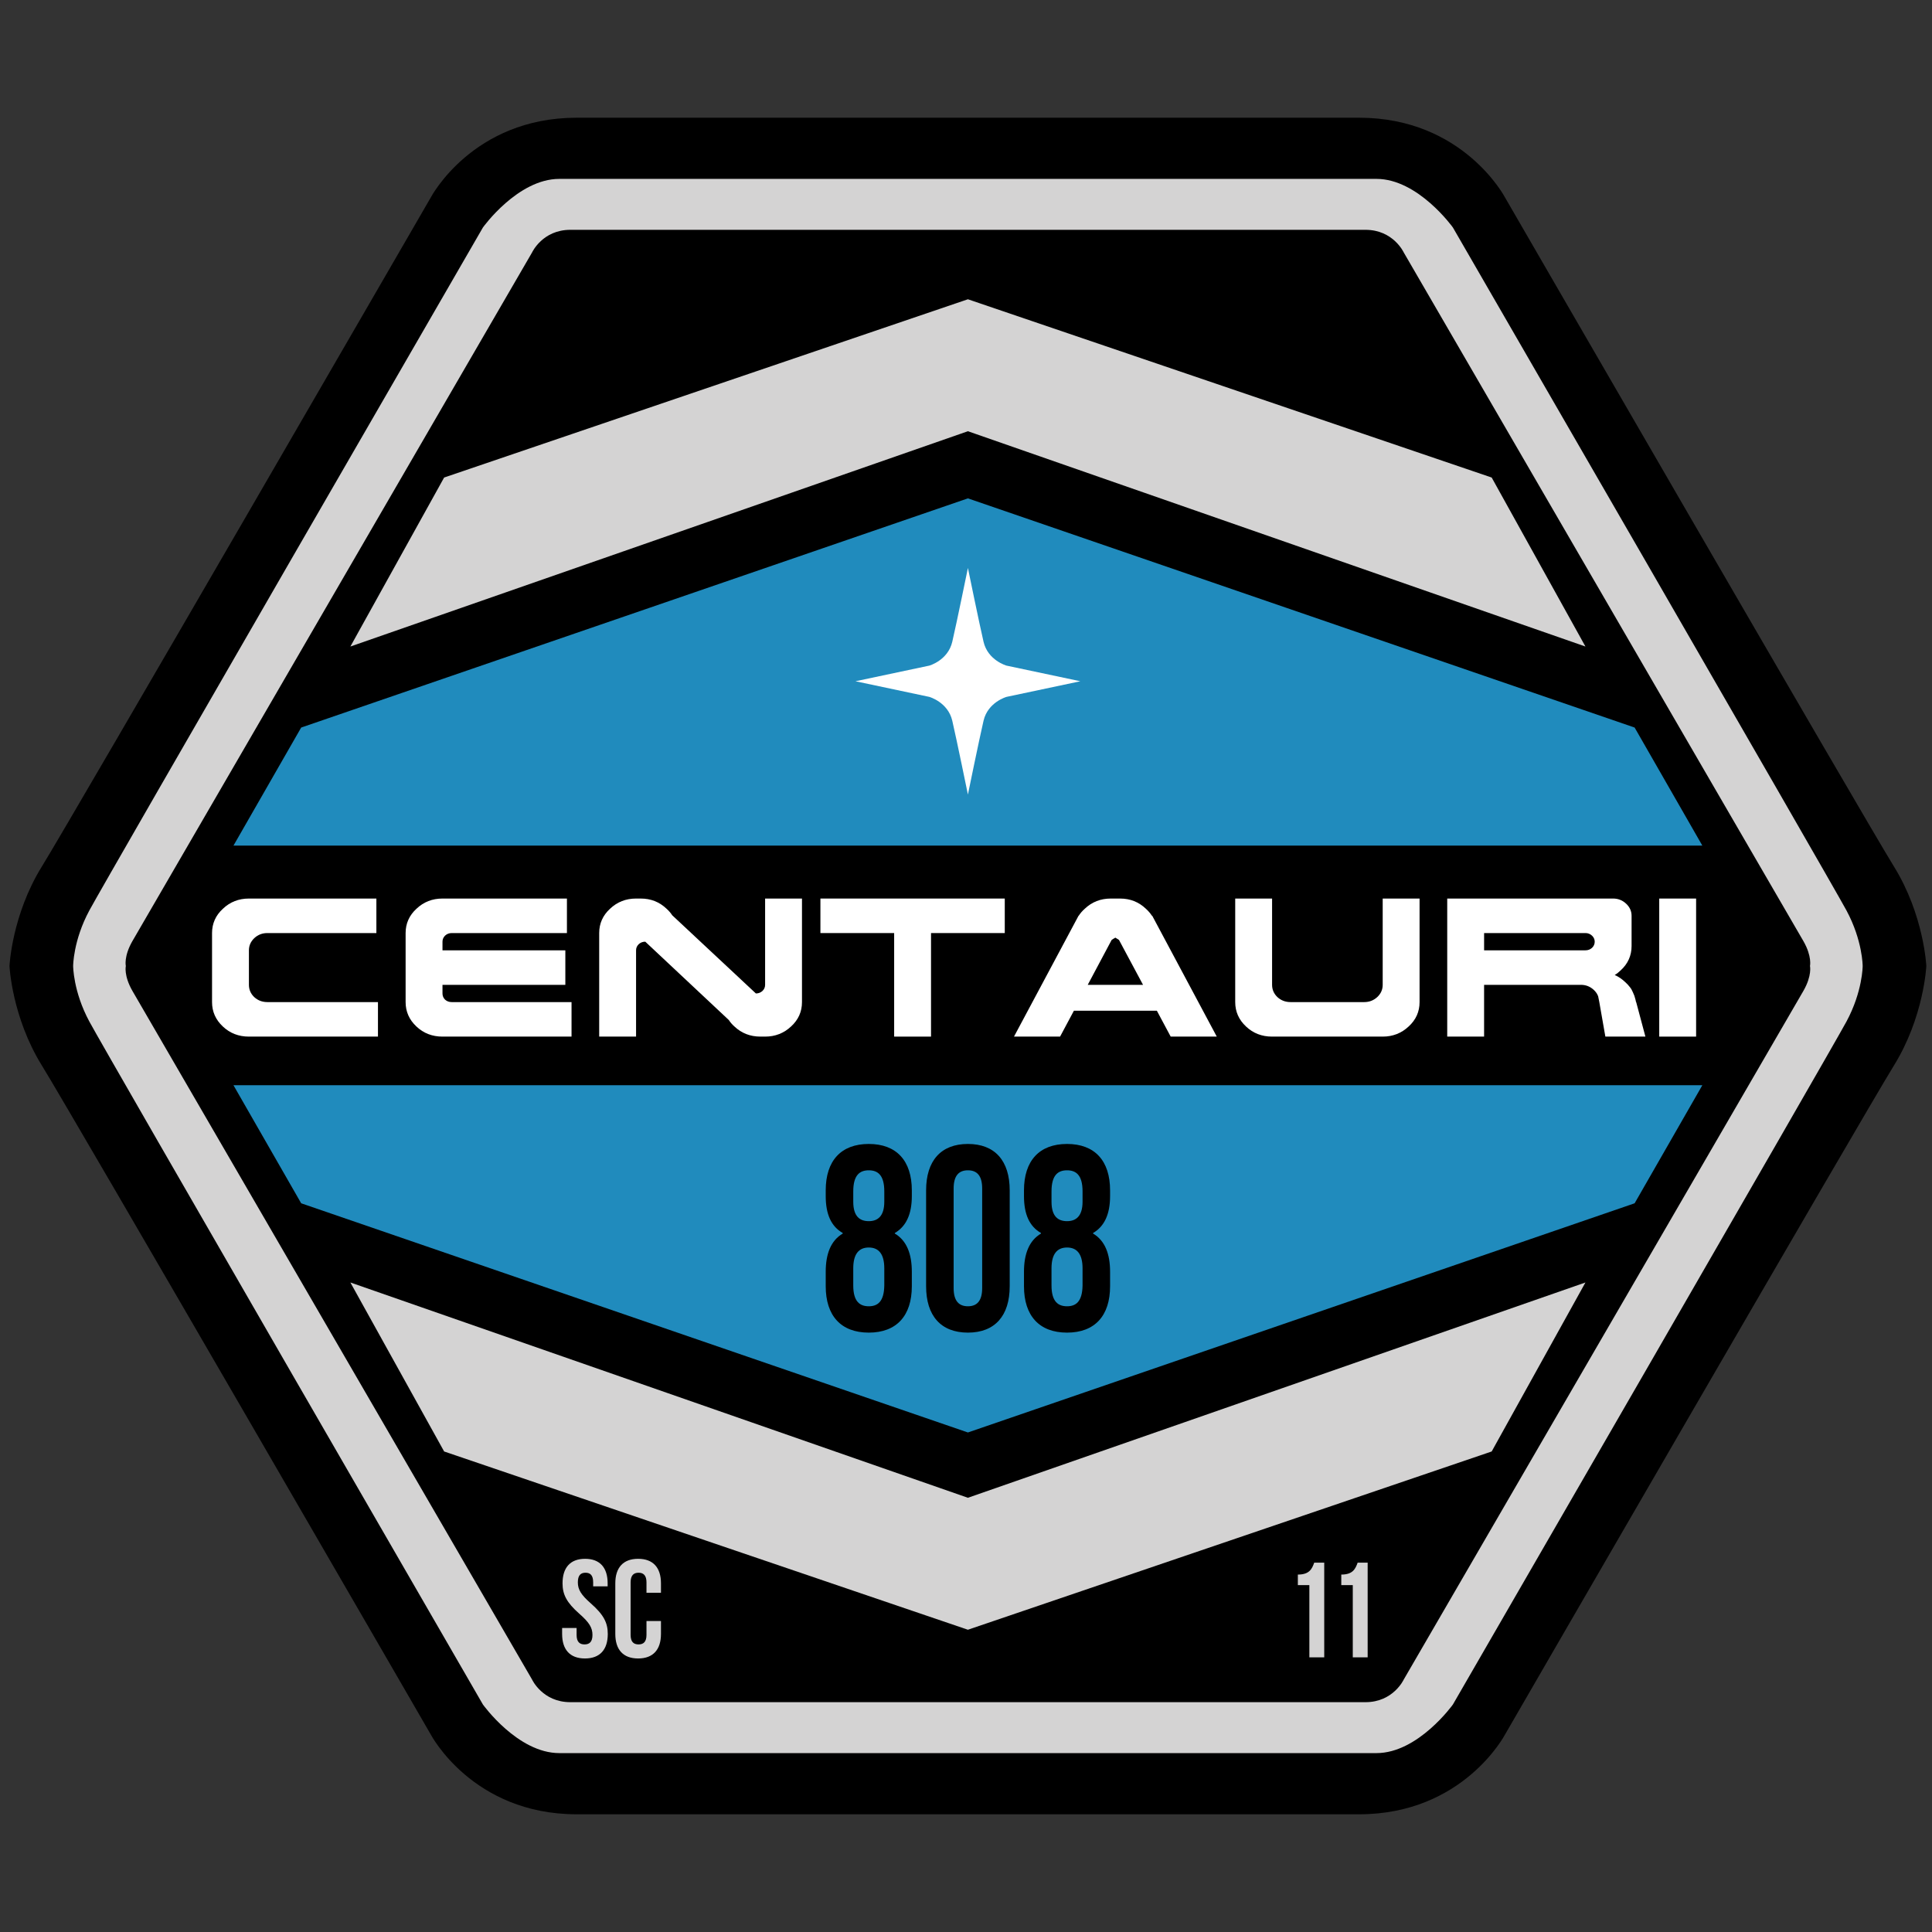 <?xml version="1.0" encoding="utf-8"?>
<!-- Generator: Adobe Illustrator 15.1.0, SVG Export Plug-In . SVG Version: 6.00 Build 0)  -->
<!DOCTYPE svg PUBLIC "-//W3C//DTD SVG 1.1//EN" "http://www.w3.org/Graphics/SVG/1.1/DTD/svg11.dtd">
<svg version="1.1" id="Layer_3" xmlns="http://www.w3.org/2000/svg" xmlns:xlink="http://www.w3.org/1999/xlink" x="0px" y="0px"
	 width="1000px" height="1000px" viewBox="0 0 1000 1000" enable-background="new 0 0 1000 1000" xml:space="preserve">
<rect x="0" y="0" width="1000" height="1000" fill="#333333" stroke="none"/>
<path d="M4.909,500c0,0,1.197-26.361,16.773-51.524c15.58-25.162,201.306-346.294,201.306-346.294s21.568-41.25,75.49-41.25
	c53.921,0,202.507,0,202.507,0s148.582,0,202.503,0s75.49,41.25,75.49,41.25s185.73,321.132,201.306,346.294
	C995.861,473.639,997.063,500,997.063,500s-1.201,26.36-16.777,51.523c-15.575,25.164-201.306,346.297-201.306,346.297
	s-21.568,41.249-75.49,41.249s-202.503,0-202.503,0s-148.585,0-202.507,0c-53.922,0-75.49-41.249-75.49-41.249
	S37.262,576.687,21.683,551.522C6.106,526.359,4.909,500,4.909,500z"/>
<g>
	<g>
		<path fill="#D4D3D3" d="M671.767,814.995c5.954,0,7.284-2.872,8.475-6.161h5.182v49.012h-7.702v-37.39h-5.954V814.995z"/>
		<path fill="#D4D3D3" d="M694.244,814.995c5.952,0,7.282-2.872,8.473-6.161h5.182v49.012h-7.702v-37.39h-5.952V814.995z"/>
	</g>
</g>
<path fill="#D4D3D3" d="M955.722,471.241c-8.388-15.578-203.701-353.485-203.701-353.485s-17.975-25.164-39.543-25.164
	s-211.492,0-211.492,0s-189.924,0-211.492,0c-21.569,0-39.542,25.164-39.542,25.164S54.638,455.663,46.249,471.241
	C37.861,486.819,37.861,500,37.861,500s0,13.18,8.388,28.758c8.389,15.577,203.703,353.484,203.703,353.484
	s17.974,25.163,39.542,25.163c21.568,0,211.492,0,211.492,0s189.923,0,211.492,0s39.543-25.163,39.543-25.163
	s195.313-337.907,203.701-353.484c8.39-15.578,8.39-28.758,8.39-28.758S964.111,486.819,955.722,471.241z M933.48,512.807
	L726.555,869.36c0,0-5.392,11.684-19.771,11.684c-14.38,0-205.8,0-205.8,0s-191.42,0-205.8,0c-14.379,0-19.771-11.684-19.771-11.684
	L68.49,512.807C63.997,504.942,65.12,500,65.12,500s-1.123-4.943,3.37-12.807l206.923-356.555c0,0,5.392-11.684,19.771-11.684
	c14.379,0,205.8,0,205.8,0s191.42,0,205.8,0c14.379,0,19.771,11.684,19.771,11.684L933.48,487.193
	c4.493,7.864,3.369,12.807,3.369,12.807S937.974,504.942,933.48,512.807z"/>
<polygon fill="#D4D3D3" points="500.988,843.548 772.09,751.281 820.619,663.811 500.988,775.247 181.353,663.811 229.882,751.281 
	"/>
<polygon fill="#D4D3D3" points="500.984,154.902 229.882,247.169 181.353,334.64 500.984,223.203 820.619,334.64 772.09,247.169 "/>
<polygon fill="#208BBD" points="500.986,741.446 846.082,622.819 881.132,561.709 500.986,561.709 120.84,561.709 155.889,622.819 
	"/>
<polygon fill="#208BBD" points="500.986,257.952 155.889,376.579 120.84,437.689 500.986,437.689 881.132,437.689 846.082,376.579 
	"/>
<path fill="#FFFFFF" d="M559.176,352.614l-38.194-8.088c0,0-9.661-2.696-11.907-12.356c-2.247-9.661-8.088-38.195-8.088-38.195
	s-5.841,28.534-8.088,38.195c-2.247,9.66-11.908,12.356-11.908,12.356l-38.194,8.088l38.194,8.088c0,0,9.661,2.696,11.908,12.356
	c2.247,9.661,8.088,38.194,8.088,38.194s5.841-28.533,8.088-38.194c2.246-9.661,11.907-12.356,11.907-12.356L559.176,352.614z"/>
<g>
	<path d="M449.677,689.763c-14.381,0-22.285-8.729-22.285-24.005v-7.502c0-9.138,2.591-16.094,8.811-19.775v-0.273
		c-5.96-3.409-8.811-9.684-8.811-19.095v-3c0-15.275,7.903-24.004,22.285-24.004c14.38,0,22.284,8.729,22.284,24.004v3
		c0,9.411-2.979,15.686-8.81,19.095v0.273c6.219,3.682,8.81,10.638,8.81,19.775v7.502
		C471.961,681.034,464.058,689.763,449.677,689.763z M441.645,621.977c0,7.64,3.368,10.094,8.033,10.094
		c4.535,0,8.032-2.454,8.032-10.094v-5.317c0-8.595-3.497-10.911-8.032-10.911s-8.033,2.316-8.033,10.911V621.977z M449.677,676.123
		c4.535,0,7.903-2.318,8.032-10.773v-8.866c0-7.502-2.979-10.773-8.032-10.773c-5.054,0-8.033,3.271-8.033,10.773v8.866
		C441.645,673.805,445.143,676.123,449.677,676.123z"/>
	<path d="M479.35,616.112c0-15.275,7.644-24.004,21.638-24.004c13.991,0,21.635,8.729,21.635,24.004v49.646
		c0,15.276-7.645,24.005-21.635,24.005c-13.994,0-21.638-8.729-21.638-24.005V616.112z M493.601,666.713
		c0,6.819,2.851,9.41,7.387,9.41c4.534,0,7.382-2.591,7.382-9.41v-51.555c0-6.819-2.849-9.41-7.382-9.41
		c-4.536,0-7.387,2.591-7.387,9.41V666.713z"/>
	<path d="M552.296,689.763c-14.381,0-22.285-8.729-22.285-24.005v-7.502c0-9.138,2.592-16.094,8.81-19.775v-0.273
		c-5.959-3.409-8.81-9.684-8.81-19.095v-3c0-15.275,7.904-24.004,22.285-24.004c14.38,0,22.282,8.729,22.282,24.004v3
		c0,9.411-2.979,15.686-8.808,19.095v0.273c6.217,3.682,8.808,10.638,8.808,19.775v7.502
		C574.578,681.034,566.676,689.763,552.296,689.763z M544.262,621.977c0,7.64,3.37,10.094,8.034,10.094
		c4.533,0,8.033-2.454,8.033-10.094v-5.317c0-8.595-3.5-10.911-8.033-10.911c-4.534,0-8.034,2.316-8.034,10.911V621.977z
		 M552.296,676.123c4.533,0,7.903-2.318,8.033-10.773v-8.866c0-7.502-2.98-10.773-8.033-10.773c-5.054,0-8.034,3.271-8.034,10.773
		v8.866C544.262,673.805,547.762,676.123,552.296,676.123z"/>
</g>
<g>
	<g>
		<path fill="#D4D3D3" d="M302.842,806.837c7.709,0,11.671,4.61,11.671,12.68v1.585h-7.493v-2.089c0-3.604-1.44-4.972-3.962-4.972
			s-3.963,1.368-3.963,4.972c0,3.674,1.585,6.412,6.773,10.951c6.627,5.836,8.717,10.014,8.717,15.777
			c0,8.069-4.034,12.681-11.815,12.681c-7.782,0-11.816-4.611-11.816-12.681v-3.097h7.493v3.602c0,3.603,1.585,4.9,4.107,4.9
			c2.522,0,4.107-1.298,4.107-4.9c0-3.674-1.584-6.412-6.772-10.951c-6.629-5.834-8.718-10.015-8.718-15.778
			C291.17,811.447,295.133,806.837,302.842,806.837z"/>
		<path fill="#D4D3D3" d="M342.112,839.042v6.699c0,8.069-4.036,12.681-11.816,12.681c-7.781,0-11.815-4.611-11.815-12.681v-26.225
			c0-8.069,4.034-12.68,11.815-12.68c7.781,0,11.816,4.61,11.816,12.68v4.899h-7.493v-5.403c0-3.604-1.585-4.972-4.106-4.972
			c-2.522,0-4.107,1.368-4.107,4.972v27.233c0,3.603,1.585,4.9,4.107,4.9c2.521,0,4.106-1.298,4.106-4.9v-7.204H342.112z"/>
	</g>
</g>
<g>
	<path fill="#FFFFFF" d="M128.839,536.545c-5.319,0-9.817-1.744-13.495-5.233c-3.726-3.489-5.59-7.699-5.59-12.631v-35.729
		c0-4.933,1.864-9.121,5.59-12.562c3.729-3.536,8.226-5.303,13.495-5.303h65.975v17.865H138.38c-2.635,0-4.896,0.883-6.784,2.65
		c-1.84,1.77-2.757,3.862-2.757,6.281v17.865c0,2.466,0.917,4.583,2.757,6.351c1.888,1.722,4.149,2.582,6.784,2.582h57.253v17.864
		H128.839z"/>
	<path fill="#FFFFFF" d="M229.032,536.545c-5.318,0-9.817-1.744-13.494-5.233c-3.727-3.489-5.591-7.699-5.591-12.631v-35.729
		c0-4.933,1.864-9.121,5.591-12.562c3.728-3.536,8.225-5.303,13.494-5.303h64.409v17.865h-59.639c-1.342,0-2.485,0.443-3.429,1.323
		c-0.894,0.885-1.341,1.933-1.341,3.142v4.466h63.589v17.865h-63.589v4.467c0,1.255,0.448,2.326,1.341,3.209
		c0.944,0.838,2.087,1.257,3.429,1.257h62.024v17.864H229.032z"/>
	<path fill="#FFFFFF" d="M310.141,536.545v-53.593c0-4.933,1.864-9.121,5.59-12.562c3.729-3.536,8.226-5.303,13.495-5.303h2.385
		c5.268,0,9.74,1.768,13.419,5.303c1.192,1.07,2.161,2.187,2.907,3.351l43.313,40.474c1.292,0,2.41-0.42,3.354-1.256
		c0.944-0.884,1.417-1.954,1.417-3.211v-44.661h19.084v53.594c0,4.979-1.888,9.188-5.666,12.631
		c-3.727,3.489-8.201,5.233-13.419,5.233h-2.385c-5.319,0-9.815-1.744-13.493-5.233c-1.193-1.069-2.162-2.187-2.908-3.35
		l-43.237-40.545c-1.343,0-2.486,0.443-3.43,1.326c-0.894,0.884-1.341,1.93-1.341,3.14v44.662H310.141z"/>
	<path fill="#FFFFFF" d="M462.814,536.545v-53.593h-38.168v-17.865h95.421v17.865h-38.168v53.593H462.814z"/>
	<path fill="#FFFFFF" d="M524.84,536.545l33.397-62.526h0.075c0.845-1.303,1.887-2.513,3.13-3.628
		c3.728-3.536,8.225-5.303,13.494-5.303h4.771c5.269,0,9.74,1.768,13.419,5.303c1.241,1.116,2.286,2.326,3.132,3.628h0.148
		l33.397,62.526h-23.855l-7.156-13.397h-42.94l-7.156,13.397H524.84z M591.634,509.748l-12.447-23.238
		c-0.598-0.419-1.221-0.814-1.864-1.187c-0.697,0.372-1.344,0.767-1.938,1.187l-12.377,23.238H591.634z"/>
	<path fill="#FFFFFF" d="M658.43,536.545c-5.317,0-9.817-1.744-13.493-5.233c-3.727-3.489-5.591-7.699-5.591-12.631v-53.594h19.084
		v44.661c0,2.466,0.919,4.583,2.758,6.351c1.889,1.722,4.15,2.582,6.784,2.582h38.169c2.583,0,4.821-0.86,6.71-2.582
		c1.888-1.768,2.833-3.885,2.833-6.351v-44.661h19.084v53.594c0,4.979-1.891,9.188-5.665,12.631
		c-3.729,3.489-8.201,5.233-13.419,5.233H658.43z"/>
	<path fill="#FFFFFF" d="M749.082,536.545v-71.458h85.88c2.583,0,4.819,0.883,6.71,2.65c1.887,1.77,2.833,3.862,2.833,6.281v15.632
		c0,4.977-1.891,9.188-5.667,12.63c-0.943,0.932-1.963,1.723-3.057,2.373c1.988,0.885,3.804,2.116,5.443,3.697
		c0.941,0.838,1.764,1.723,2.459,2.653c0.547,0.651,1.043,1.511,1.491,2.581c0.598,1.21,1.045,2.467,1.341,3.769
		c0.101,0.466,0.199,0.907,0.299,1.326h0.075l4.771,17.864h-20.725l-3.131-17.864l-0.598-3.001c-0.447-1.208-1.191-2.302-2.235-3.28
		c-1.889-1.768-4.125-2.651-6.709-2.651h-50.097v26.797H749.082z M820.649,491.883c1.291,0,2.409-0.418,3.354-1.255
		c0.944-0.884,1.416-1.956,1.416-3.211c0-1.208-0.472-2.256-1.416-3.142c-0.944-0.88-2.063-1.323-3.354-1.323h-52.482v8.931H820.649
		z"/>
	<path fill="#FFFFFF" d="M858.817,536.545v-71.458h19.084v71.458H858.817z"/>
</g>
</svg>
